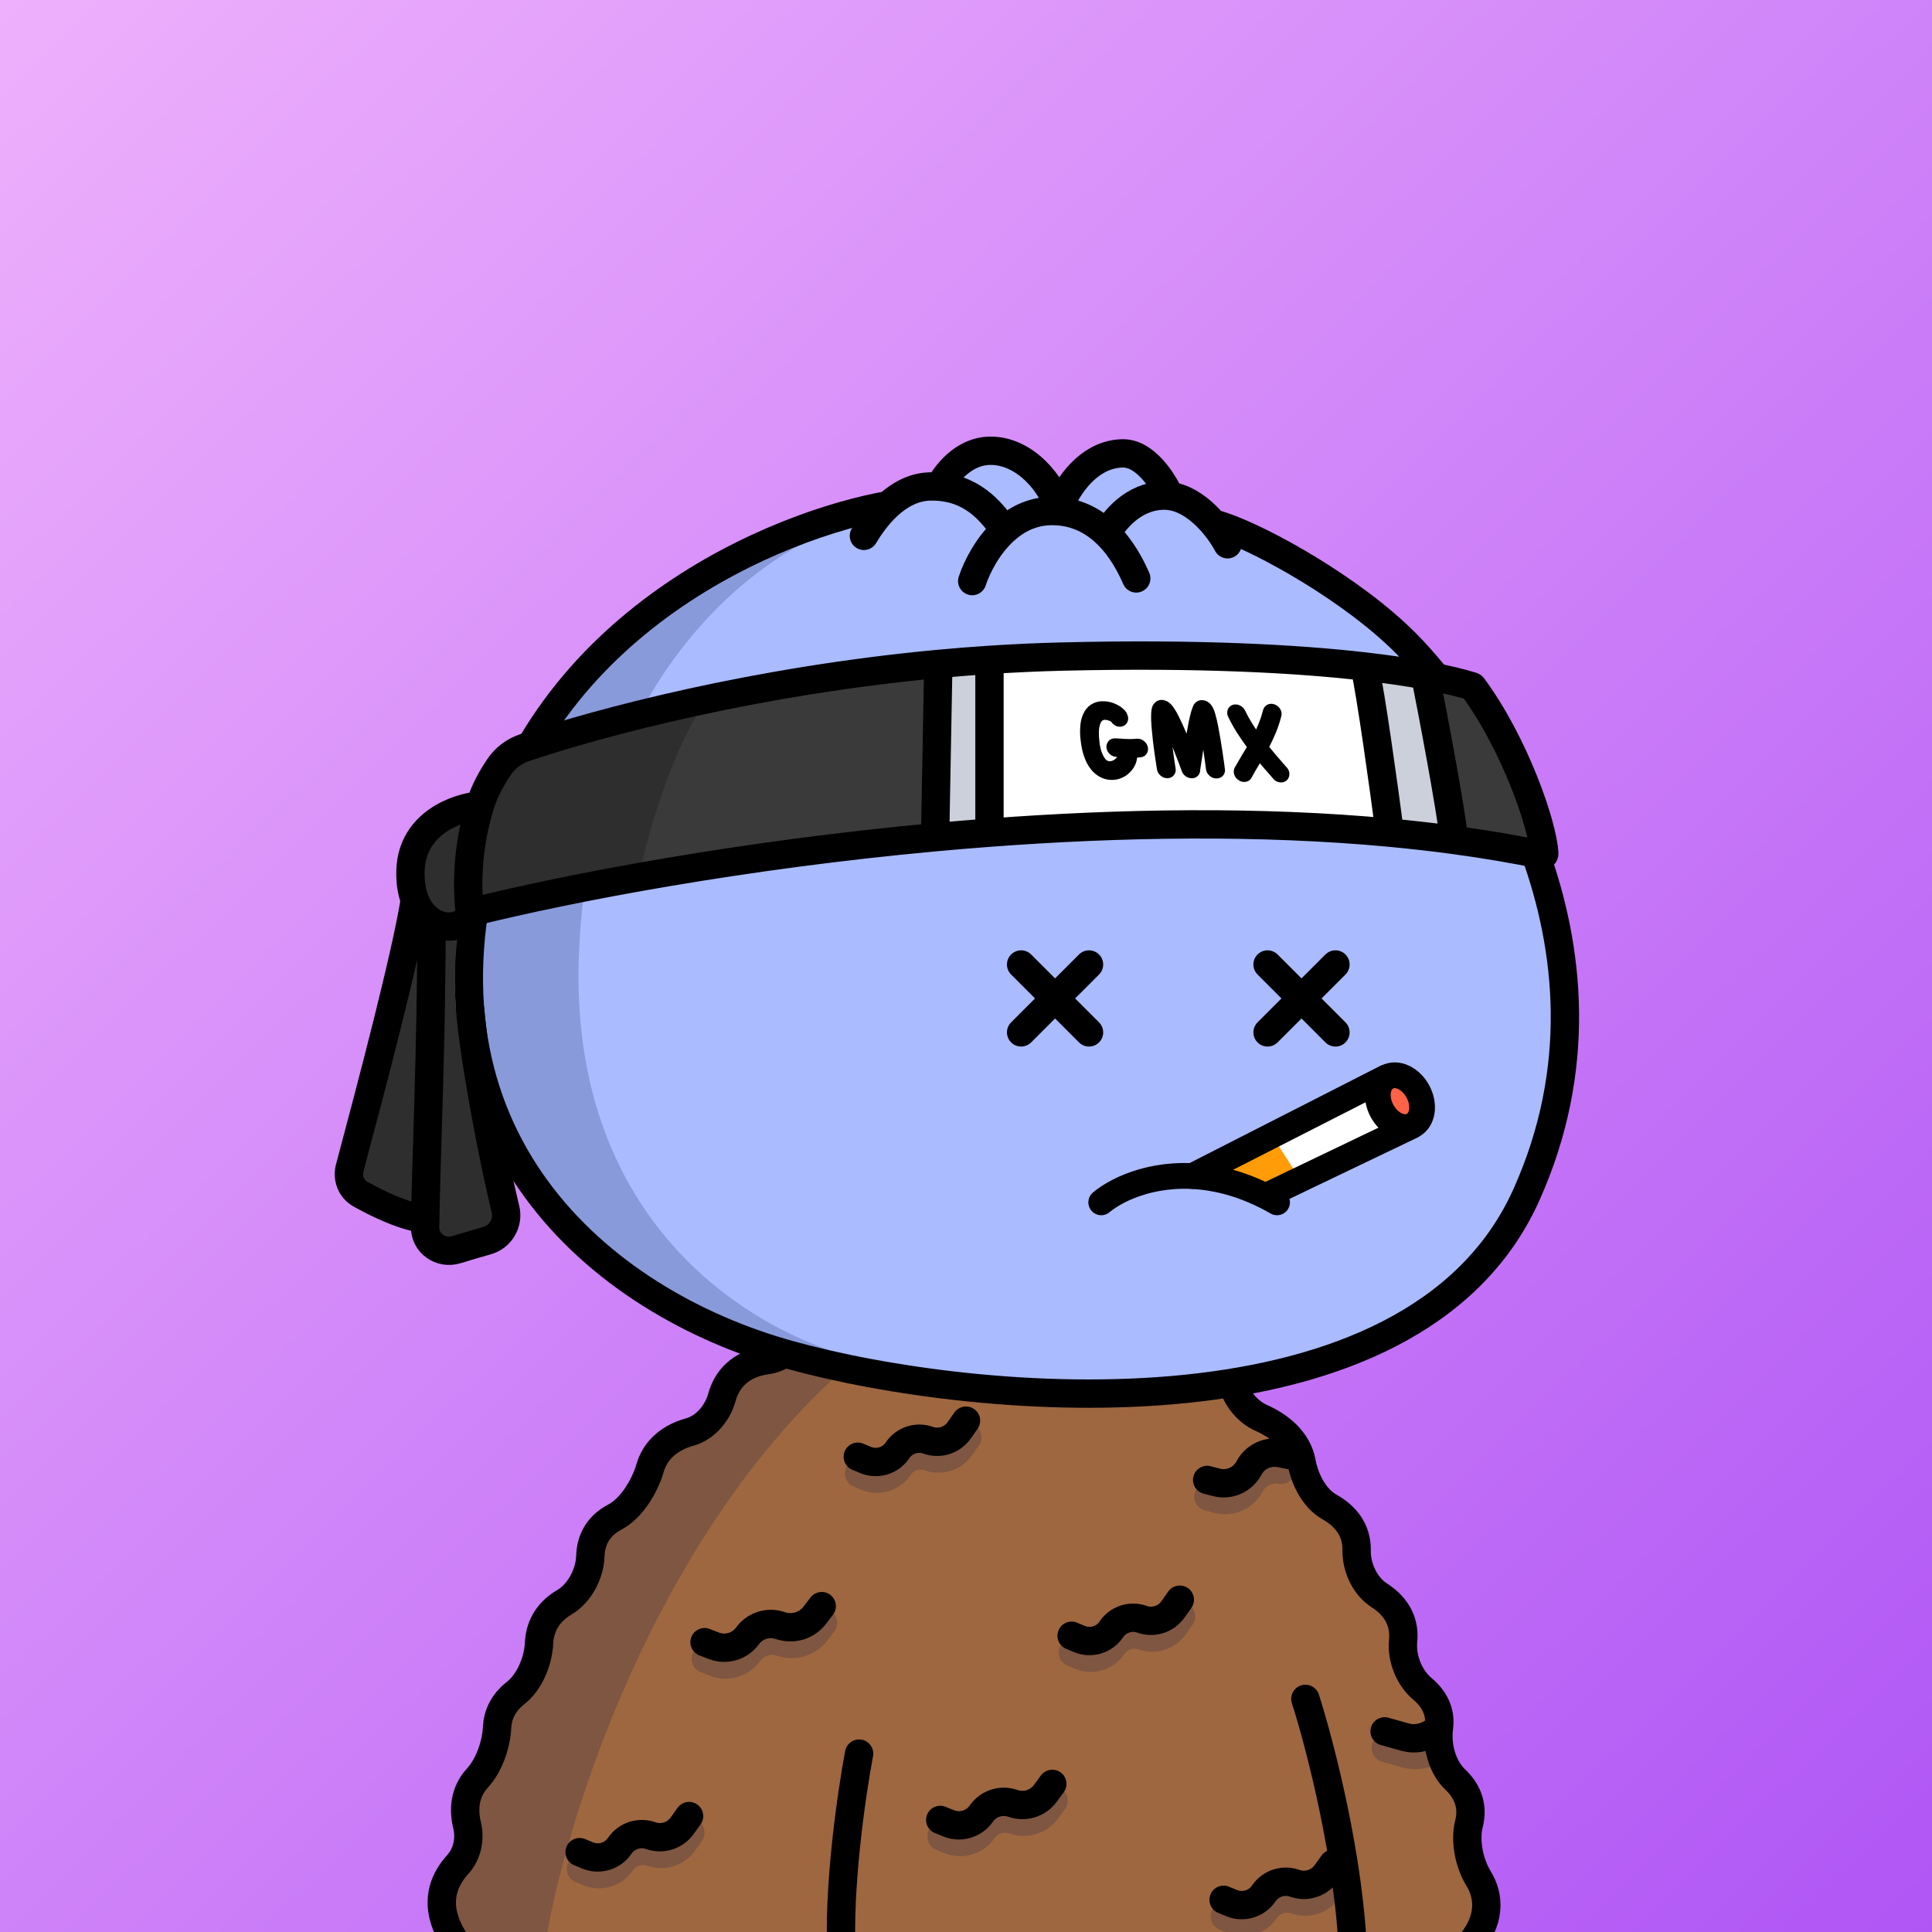<svg
      xmlns="http://www.w3.org/2000/svg"
      preserveAspectRatio="xMidYMin meet"
      fill="none"
      viewBox="0 0 1500 1500"
    >
      <rect x="0" y="0" width="1500" height="1500" fill="#333333" stroke="none"/>
      <g>
      <path fill="url(#prefix__paint0_linear_53_30461)" d="M0 0h1500v1500H0z"/><defs><linearGradient id="prefix__paint0_linear_53_30461" x1="0" y1="0" x2="1500" y2="1533.5" gradientUnits="userSpaceOnUse">
<stop stop-color="#EEB0FC"/>
<stop offset="1" stop-color="#AF55F5"/>
</linearGradient></defs>
      <g clip-path="url(#clip0_481_100)">
<path d="M342.5 1476.5L351.5 1506C616.5 1509.33 1147.2 1513 1150 1501C1153.5 1486 1153 1471.5 1152 1466C1151 1460.5 1145.5 1446 1142.5 1433C1139.5 1420 1143 1424.5 1142.5 1415.5C1142.1 1408.3 1139.33 1400.17 1138 1397C1134.83 1394 1128.1 1386.4 1126.5 1380C1124.5 1372 1120.5 1350.5 1118.5 1341C1116.5 1331.5 1118 1334 1115 1327C1112 1320 1109.5 1320 1104.5 1311C1100.5 1303.8 1093.17 1287.67 1090 1280.5C1090.17 1274.67 1089.6 1261.3 1086 1254.5C1081.5 1246 1075.5 1242 1070 1235C1064.5 1228 1063.5 1230.5 1060.5 1226.5C1057.5 1222.5 1055.5 1212 1051 1198.5C1046.5 1185 1047 1191 1042 1183.5C1037 1176 1030 1168.5 1027 1164.5C1024 1160.5 1019.5 1144.5 1016.5 1139.5C1013.5 1134.5 1010 1132 1001.5 1122C993 1112 992 1113.5 983.5 1107C975 1100.5 973.5 1101 971 1098.5C968.5 1096 964.5 1089 957.5 1076C950.5 1063 951 1063.5 945.5 1058.5C940 1053.5 934.5 1048.5 931 1046.5C927.5 1044.5 913.5 1044.5 906 1043C898.5 1041.5 881 1029.5 875.5 1025C871.1 1021.4 858 1009.83 852 1004.5L793 1011L747 995C727.667 1001 688.4 1013 686 1013H663.5L619 1035L588.5 1058.5L566 1078L525.5 1113L497 1159L459.5 1202.5L432 1248.5C426.667 1262.5 415.6 1291.4 414 1295C412.4 1298.6 396.667 1318.5 389 1328L363.5 1384L360 1437L342.5 1476.5Z" fill="#9E6740"/>
<path d="M739.5 1003.5C526 1118 437.449 1414.63 423.16 1511H344C340.715 1508.73 337.05 1471.27 389.87 1339.62C442.691 1207.98 534.203 1104.91 570.5 1074L652 1017.5L739.5 1003.5Z" fill="#001647" fill-opacity="0.2"/>
<path fill-rule="evenodd" clip-rule="evenodd" d="M757.356 1107.02C762.316 1110.53 763.491 1117.39 759.983 1122.35L754.598 1129.97C746.409 1141.54 731.551 1146.3 718.162 1141.64L717.86 1141.53C713.821 1140.12 709.341 1141.62 706.958 1145.17C698.593 1157.65 682.565 1162.45 668.717 1156.64L662.744 1154.13C657.143 1151.78 654.509 1145.33 656.861 1139.73C659.213 1134.13 665.661 1131.49 671.262 1133.85L677.235 1136.35C681.382 1138.1 686.181 1136.66 688.686 1132.92C696.643 1121.06 711.604 1116.06 725.094 1120.75L725.396 1120.86C729.527 1122.3 734.112 1120.83 736.638 1117.26L742.023 1109.65C745.532 1104.69 752.397 1103.51 757.356 1107.02ZM992.607 1152.04C987.721 1151.08 982.785 1153.45 980.464 1157.85C973.267 1171.51 957.617 1178.43 942.669 1174.55L935.47 1172.68C929.589 1171.16 926.059 1165.15 927.584 1159.27C929.11 1153.39 935.113 1149.86 940.994 1151.39L948.193 1153.26C953.258 1154.57 958.561 1152.23 961 1147.6C967.849 1134.6 982.415 1127.63 996.836 1130.45C1002.8 1131.62 1006.68 1137.4 1005.52 1143.36C1004.35 1149.32 998.569 1153.21 992.607 1152.04ZM923.356 1246.02C928.316 1249.53 929.491 1256.39 925.983 1261.35L920.598 1268.97C912.409 1280.54 897.551 1285.3 884.162 1280.64L883.861 1280.53C879.821 1279.13 875.341 1280.62 872.958 1284.17C864.593 1296.65 848.565 1301.45 834.717 1295.64L828.744 1293.13C823.143 1290.78 820.509 1284.33 822.861 1278.73C825.213 1273.13 831.661 1270.49 837.262 1272.85L843.235 1275.35C847.382 1277.1 852.181 1275.66 854.686 1271.92C862.642 1260.06 877.603 1255.06 891.094 1259.75L891.396 1259.86C895.527 1261.3 900.112 1259.83 902.638 1256.26L908.023 1248.65C911.532 1243.69 918.397 1242.51 923.356 1246.02ZM645.695 1251.27C650.516 1254.97 651.429 1261.87 647.733 1266.69L642.333 1273.74C633.367 1285.44 618.018 1290.23 603.988 1285.72L602.952 1285.39C598.276 1283.89 593.163 1285.56 590.276 1289.53C581.375 1301.78 565.34 1306.51 551.22 1301.03L544.027 1298.24C538.363 1296.05 535.551 1289.68 537.746 1284.01C539.942 1278.35 546.314 1275.54 551.979 1277.73L559.171 1280.52C563.982 1282.38 569.445 1280.78 572.477 1276.6C580.951 1264.94 595.958 1260.03 609.684 1264.45L610.719 1264.78C615.897 1266.44 621.563 1264.67 624.872 1260.36L630.272 1253.31C633.968 1248.49 640.873 1247.57 645.695 1251.27ZM1125.35 1345.81C1126.19 1347.5 1127 1355 1126.19 1361.35C1116.8 1371.81 1102.28 1376.03 1088.74 1372.23L1073.03 1367.82C1067.18 1366.18 1063.77 1360.11 1065.41 1354.26C1067.05 1348.41 1073.13 1345 1078.98 1346.64L1094.69 1351.05C1100.16 1352.59 1106.02 1350.88 1109.82 1346.66C1113.87 1342.13 1120.83 1341.76 1125.35 1345.81ZM824.505 1389.13C829.405 1392.72 830.466 1399.6 826.876 1404.5L821.48 1411.87C812.96 1423.49 797.896 1428.27 784.234 1423.68L783.618 1423.47C779.303 1422.02 774.549 1423.59 771.952 1427.33C763.355 1439.71 747.33 1444.48 733.365 1438.82L726.87 1436.18C721.24 1433.9 718.526 1427.48 720.809 1421.85C723.092 1416.22 729.506 1413.51 735.136 1415.79L741.631 1418.43C746.065 1420.23 751.153 1418.71 753.882 1414.78C762.062 1403 777.037 1398.05 790.628 1402.62L791.244 1402.82C795.826 1404.36 800.877 1402.76 803.734 1398.86L809.13 1391.5C812.721 1386.6 819.605 1385.54 824.505 1389.13ZM542.406 1414.06C547.346 1417.59 548.483 1424.46 544.947 1429.4L539.558 1436.93C531.259 1448.52 516.333 1453.29 502.853 1448.65L502.447 1448.51C498.315 1447.09 493.743 1448.61 491.289 1452.23C482.847 1464.67 466.821 1469.46 452.934 1463.7L446.787 1461.15C441.175 1458.82 438.514 1452.38 440.843 1446.77C443.172 1441.16 449.608 1438.5 455.219 1440.83L461.366 1443.38C465.609 1445.14 470.505 1443.68 473.085 1439.87C481.116 1428.04 496.081 1423.05 509.605 1427.71L510.011 1427.85C514.293 1429.32 519.034 1427.81 521.669 1424.13L527.059 1416.6C530.595 1411.66 537.467 1410.52 542.406 1414.06ZM1042.41 1451.06C1047.35 1454.59 1048.48 1461.46 1044.95 1466.4L1039.56 1473.93C1031.26 1485.52 1016.33 1490.29 1002.85 1485.65L1002.45 1485.51C998.315 1484.09 993.743 1485.61 991.289 1489.23C982.847 1501.67 966.821 1506.46 952.934 1500.7L946.787 1498.15C941.175 1495.82 938.514 1489.38 940.843 1483.77C943.172 1478.16 949.608 1475.5 955.219 1477.83L961.366 1480.38C965.609 1482.14 970.505 1480.68 973.085 1476.87C981.116 1465.04 996.081 1460.05 1009.6 1464.71L1010.01 1464.85C1014.29 1466.32 1019.03 1464.81 1021.67 1461.13L1027.06 1453.6C1030.6 1448.66 1037.47 1447.52 1042.41 1451.06Z" fill="#001647" fill-opacity="0.2"/>
<path d="M354.847 1509.61C346.122 1496.93 332.914 1472.31 355.528 1447.41C362.758 1439.45 365.228 1427.68 362.663 1417.23C359.783 1405.51 360.364 1391.68 370.623 1380.53C379.745 1370.62 385.291 1354.5 385.942 1341.04C386.384 1331.91 390.312 1322.29 400.414 1314.37C411.247 1305.87 417.887 1289.43 418.513 1275.68C419.033 1264.25 424.175 1252.25 438.04 1244.09C449.969 1237.07 457.932 1221.91 458.354 1208.08C458.699 1196.76 463.435 1185.18 477.362 1177.85C490.381 1171.01 500.652 1153.81 504.747 1139.68C508.168 1127.88 517.458 1116.84 535.681 1111.76C547.739 1108.4 557.129 1097.03 560.458 1084.97C564.144 1071.61 574.041 1058.89 595.703 1055.95C606.503 1054.48 616.08 1046.81 621.298 1037.24C629.611 1022 647.16 1008.54 679.538 1016.24C688.493 1018.36 698.06 1015.41 705.123 1009.5C720.965 996.263 748.114 986.273 781.576 1006.5C788.602 1010.74 797.368 1011.36 804.983 1008.29C828.181 998.941 862.348 995.487 881.83 1027.23C887.255 1036.06 897.252 1041.75 907.619 1041.54C927.722 1041.14 950.938 1048.02 957.195 1074.3C959.906 1085.68 968.831 1096.33 979.552 1101.03C993.337 1107.07 1007.52 1118.48 1010.54 1135.19C1012.94 1148.53 1020.5 1163.49 1032.33 1170.1C1044 1176.63 1053.58 1187.32 1053.28 1203.67C1053.04 1217.01 1059.76 1231.5 1070.99 1238.71C1082.21 1245.93 1091.05 1257.3 1089.38 1273.98C1088.04 1287.41 1094.11 1302.66 1104.47 1311.32C1112.94 1318.41 1118.97 1328.4 1117.21 1341.27C1115.3 1355.19 1119.62 1371.93 1129.82 1381.59C1138.57 1389.87 1144.26 1401.3 1140.52 1415.93C1137.12 1429.26 1140.71 1446.7 1147.93 1458.42C1156.32 1472.06 1158.19 1491.47 1139.21 1512M1013.5 1319C1024.83 1354.33 1048.1 1443.9 1050.5 1519.5M667 1361.5C661.166 1392.33 650.3 1467.1 653.5 1519.5M832 1269.99L837.973 1272.5C846.971 1276.27 857.384 1273.15 862.819 1265.05C867.989 1257.34 877.709 1254.09 886.474 1257.14L886.776 1257.25C895.536 1260.3 905.257 1257.18 910.615 1249.61L916 1242M666 1130.99L671.973 1133.5C680.971 1137.27 691.384 1134.15 696.819 1126.05C701.989 1118.34 711.709 1115.09 720.474 1118.14L720.776 1118.25C729.536 1121.3 739.257 1118.18 744.615 1110.61L750 1103M950 1474.99L956.147 1477.54C965.212 1481.3 975.673 1478.17 981.184 1470.05C986.427 1462.32 996.195 1459.07 1005.02 1462.11L1005.43 1462.25C1014.31 1465.3 1024.14 1462.16 1029.61 1454.53L1035 1447M730 1412.99L736.495 1415.62C745.695 1419.35 756.251 1416.21 761.914 1408.06C767.302 1400.3 777.167 1397.03 786.121 1400.04L786.736 1400.25C795.858 1403.32 805.916 1400.13 811.604 1392.36L817 1385M450 1437.99L456.147 1440.54C465.212 1444.3 475.673 1441.17 481.184 1433.05C486.427 1425.32 496.195 1422.07 505.023 1425.11L505.429 1425.25C514.31 1428.3 524.143 1425.16 529.611 1417.53L535 1410M547 1274.99L554.192 1277.78C563.658 1281.44 574.407 1278.28 580.374 1270.07C586.054 1262.25 596.114 1258.96 605.315 1261.92L606.35 1262.25C615.955 1265.34 626.462 1262.05 632.599 1254.05L638 1247M937.229 1149.03L944.428 1150.9C954.435 1153.5 964.911 1148.87 969.729 1139.72C974.314 1131.02 984.065 1126.35 993.719 1128.24L1008.17 1131.07M1075 1344.23L1090.71 1348.64C1100.22 1351.31 1110.41 1348.35 1117 1341" stroke="black" stroke-width="22" stroke-linecap="round"/>
</g>
<defs>
<clipPath id="clip0_481_100">
<rect width="1500" height="1500" fill="white"/>
</clipPath>
</defs>
      <g clip-path="url(#clip0_497_1194)">
<path d="M379.667 654.812C432.345 471.574 618.472 401.981 699.114 390.653C740.985 382.718 849.655 375.215 949.364 408.675C980 418.956 1049.88 457.388 1091.92 499.818C1144.47 552.856 1272.97 732.052 1185.05 927.725C1097.12 1123.4 758.414 1092.29 612.749 1051.82C464.472 1010.63 314.48 881.563 379.667 654.812Z" fill="#AABBFF"/>
<path d="M449.293 747.204C454.734 531.068 585.306 432.345 649.911 410C432.292 459.565 365.296 655.455 364 747.204C377.99 984.871 584.496 1053.43 681 1058C601.498 1044.46 443.853 963.339 449.293 747.204Z" fill="#001647" fill-opacity="0.2"/>
<path d="M379.667 654.812C432.345 471.574 618.472 401.981 699.114 390.653C740.985 382.718 849.655 375.215 949.364 408.675C980 418.956 1049.88 457.388 1091.92 499.818C1144.47 552.856 1272.97 732.052 1185.05 927.725C1097.12 1123.4 758.414 1092.29 612.749 1051.82C464.472 1010.63 314.48 881.563 379.667 654.812Z" stroke="black" stroke-width="22" stroke-linecap="round"/>
</g>
<defs>
    <clipPath id="prefix__clip0_299_662"><path fill="#fff" d="M0 0h1500v1500H0z"/></clipPath>
</defs>
      <g clip-path="url(#clip0_624_3324)">
<path d="M792.8 801.54L845.506 748.833" stroke="black" stroke-width="22" stroke-miterlimit="10" stroke-linecap="round"/>
<path d="M792.8 748.833L845.506 801.54" stroke="black" stroke-width="22" stroke-miterlimit="10" stroke-linecap="round"/>
<path d="M984.133 801.54L1036.84 748.833" stroke="black" stroke-width="22" stroke-miterlimit="10" stroke-linecap="round"/>
<path d="M984.133 748.833L1036.84 801.54" stroke="black" stroke-width="22" stroke-miterlimit="10" stroke-linecap="round"/>
<path d="M853.066 922.82C861.226 917.24 873.066 917.24 881.206 922.82L881.5 923.02C885.645 925.854 890.549 927.37 895.57 927.37C900.591 927.37 905.495 925.854 909.64 923.02V923.02C913.785 920.185 918.689 918.669 923.71 918.669C928.731 918.669 933.635 920.185 937.78 923.02L938.506 923.513C942.651 926.347 947.555 927.863 952.576 927.863C957.598 927.863 962.502 926.347 966.646 923.513L967.86 922.686C976.02 917.106 987.86 917.106 996 922.686" stroke="black" stroke-width="22" stroke-miterlimit="10" stroke-linecap="round"/>
</g>
<defs>
<clipPath id="clip0_624_3324">
<rect width="1500" height="1500" fill="white"/>
</clipPath>
</defs>
      <g clip-path="url(#clip0_845_2570)">
<ellipse cx="932" cy="915.5" rx="131" ry="69.5" fill="#AABBFF"/>
<path d="M1064.85 848.913L981.352 891.522L1001.85 918.58L1079.43 879.307L1064.85 848.913Z" fill="white"/>
<path d="M1094.79 877.072C1084.04 879.443 1070.41 855.937 1064.94 843.888L1080.91 840.718L1094.21 851.835C1098.88 859.26 1105.54 874.702 1094.79 877.072Z" fill="#FF6247"/>
<path d="M989.67 884.941L948.184 908.29L980.01 924.589L1009.27 915.418L989.67 884.941Z" fill="#FF9C07"/>
<path d="M855 933.5C868.287 922.368 899.473 908.037 940 914.627C941.978 914.948 943.978 915.32 946 915.744C957.536 918.164 969.764 922.298 982.5 928.667C983.662 929.249 984.829 929.849 986 930.468C987.824 931.432 989.657 932.442 991.5 933.5" stroke="black" stroke-width="20" stroke-linecap="round"/>
<path d="M926 913L1075.85 836.605M984.69 927.619L1096.13 874.209" stroke="black" stroke-width="20" stroke-linecap="round"/>
<ellipse cx="1086.92" cy="854.964" rx="15.836" ry="21.205" transform="rotate(-28.26 1086.92 854.964)" stroke="black" stroke-width="20"/>
</g>
<defs>
<clipPath id="clip0_845_2570">
<rect width="1500" height="1500" fill="white"/>
</clipPath>
</defs>
      <g clip-path="url(#clip0_1180_44959)">
<path d="M711.94 381.541L669.138 415.004L754.914 456.956C786.09 456.451 856.04 454.579 886.429 451.127C916.817 447.675 946.703 430.594 957.848 422.485L912.882 387.272L890.772 360.146L852.07 352.844L816.711 388.83L811.119 369.892L779.2 357.196L748.101 362.456L711.94 381.541Z" fill="#AABBFF"/>
<path d="M754.823 451.145C758.386 440.393 766.661 423.631 780.081 411.559M882.17 449.083C878.062 439.675 870.922 425.659 859.411 414.501M670.743 416.037C678.291 403.405 696.028 378.1 722.448 377.672C724.832 377.634 727.122 377.712 729.323 377.895M780.081 411.559C789.433 403.145 801.285 397.009 815.783 396.774C818.147 396.736 820.438 396.825 822.658 397.03M780.081 411.559C771.884 400.903 758.35 380.305 729.323 377.895M953.095 422.563C946.826 410.677 929.573 387.795 908.089 385.052M859.411 414.501C864.186 404.755 879.655 385.169 903.328 384.785C904.936 384.759 906.524 384.852 908.089 385.052M859.411 414.501C850.192 405.565 838.17 398.463 822.658 397.03M729.323 377.895C734.108 368.72 747.587 350.309 768.512 349.97C795.461 349.534 817.557 375.809 822.658 397.03M908.089 385.052C903.334 374.267 889.367 351.713 871.612 352C849.419 352.36 832.274 370.674 822.592 392.964" stroke="black" stroke-width="22" stroke-linecap="round"/>
<path d="M1147.72 536.257C1175.16 568.613 1193.59 631.056 1199.71 659.647C1199.86 660.321 1199.29 660.905 1198.6 660.815L1158.5 655.5L857.083 638.505C857.028 638.502 856.972 638.503 856.917 638.509L525 675L379.741 705.843C379.303 705.936 378.859 705.726 378.638 705.337C373.216 695.769 359.907 687.702 355 729C349 779.5 358.667 822.167 366 844.5L397.708 956.965C397.866 957.524 397.516 958.099 396.947 958.216L361.6 965.48C361.533 965.493 361.466 965.5 361.398 965.5H332.524C332.196 965.5 331.889 965.339 331.702 965.069L318.655 946.224C318.554 946.077 318.415 945.961 318.253 945.886L272.713 924.83C272.294 924.636 272.062 924.182 272.151 923.729L282 873.5L318.462 721.161C318.487 721.054 318.495 720.944 318.485 720.836L313.532 667.346C313.511 667.122 313.567 666.897 313.689 666.709L331.823 638.773C331.938 638.595 332.106 638.459 332.304 638.384L368.112 624.649C368.36 624.554 368.561 624.363 368.668 624.12L387.796 580.961C387.924 580.671 388.183 580.459 388.492 580.39L635 525.5L807.5 510.5H1025.9C1025.97 510.5 1026.03 510.507 1026.1 510.521L1147.17 535.93C1147.38 535.975 1147.58 536.088 1147.72 536.257Z" fill="#3A3A3A"/>
<path d="M548 544.5C520.8 582.5 501.334 653.667 495 684.5L364 706V662.5L380.5 607.5L399.5 580L495 556L548 544.5Z" fill="black" fill-opacity="0.2"/>
<path d="M327.5 708C328.3 709.6 348.5 716.333 358.5 719.5V634.5C358.5 630.167 357.6 621.5 354 621.5C349.5 621.5 335 634 331 638.5C327 643 314.5 670 313.5 672.5C312.5 675 326.5 706 327.5 708Z" fill="black" fill-opacity="0.2"/>
<path d="M288 848L317 724.5L340.5 719.5L358.5 724.5C359.5 734.5 361.5 755.3 361.5 758.5C361.5 762.5 365 796.5 368.5 820.5C372 844.5 373 848 374.5 858.5C376 869 378 877 379.5 895.5C381 914 386.5 921 386.5 926C386.5 931 390.5 949.5 392 953C393.5 956.5 390 964.5 386.5 968.5C383 972.5 370 971.5 355.5 968.5C341 965.5 337 962 329.5 953C322 944 324 944.5 319 944.5C314 944.5 292.5 941 285 941C279 941 274.167 919.667 272.5 909L288 848Z" fill="black" fill-opacity="0.2"/>
<path d="M768.5 518L772 651C844.8 639.4 1007.33 646.167 1078 651L1062 521.5C1023.17 516.5 934.8 506.9 892 508.5C849.2 510.1 791.833 515.5 768.5 518Z" fill="white"/>
<path d="M732.5 518L725.5 652.5L768 646.5V515.5L732.5 518Z" fill="#CCD0DA"/>
<path d="M1062 515.5L1077.5 646.5L1128 644L1106.5 522.5L1062 515.5Z" fill="#CCD0DA"/>
<path d="M888.024 575.221C886.498 573.977 884.549 573.388 882.538 573.536C880.423 573.758 878.31 573.853 876.199 573.796C874.371 573.768 872.544 573.639 870.614 573.508L869.843 573.446C869.302 573.412 868.762 573.353 868.222 573.345C867.398 573.307 866.575 573.269 865.648 573.255C864.721 573.241 863.766 573.379 862.91 573.748C862.055 574.116 861.274 574.689 860.671 575.367C860.043 576.044 859.592 576.877 859.321 577.763C859.05 578.649 858.959 579.588 859.075 580.455C859.277 582.416 860.203 584.21 861.626 585.452C863.048 586.822 864.916 587.613 866.795 587.641L867.387 587.65C867.098 588.078 866.757 588.48 866.365 588.856C865.71 589.558 864.956 590.08 864.074 590.474C863.218 590.868 862.288 591.057 861.515 591.071C860.821 591.01 860.129 590.796 859.516 590.456C858.903 590.116 858.395 589.625 857.967 589.008C856.957 587.62 856.13 586.107 855.536 584.547C854.472 581.631 853.823 578.62 853.561 575.463C852.852 569.578 853.048 565.105 854.201 562.096C854.741 560.476 855.528 559.496 856.461 559.103C857.005 558.908 857.547 558.84 858.113 558.874C858.756 558.909 859.424 559.021 860.014 559.182C860.604 559.344 861.193 559.556 861.756 559.794C862.037 559.925 862.319 560.057 862.6 560.213C863.28 561.241 864.167 562.144 865.161 562.846C866.41 563.73 867.87 564.209 869.364 564.232C870.265 564.271 871.272 564.083 872.127 563.714C872.983 563.346 873.764 562.773 874.367 562.07C874.996 561.342 875.447 560.484 875.693 559.572C875.938 558.66 875.979 557.669 875.813 556.725C875.622 555.731 875.302 554.759 874.826 553.837C874.151 552.504 873.19 551.32 872.122 550.413C870.827 549.224 869.374 548.21 867.892 547.476C864.547 545.569 860.725 544.519 856.94 544.462C855.525 544.364 854.107 544.47 852.738 544.754C851.446 545.015 850.178 545.428 848.933 545.994C847.558 546.634 846.284 547.48 845.161 548.506C844.012 549.531 843.041 550.712 842.196 552.072C840.399 555.148 839.292 558.488 838.904 562.017C838.398 566.562 838.457 571.14 839.111 575.626C840.21 584.671 842.78 591.882 846.797 597.029C848.716 599.55 851.08 601.62 853.89 603.163C856.521 604.602 859.47 605.409 862.404 605.53L862.893 605.537C862.893 605.537 862.945 605.538 862.971 605.538C865.623 605.578 868.206 605.083 870.642 604.077C873.156 603.047 875.393 601.53 877.251 599.625C879.055 597.847 880.477 595.783 881.49 593.484C882.237 591.791 882.676 590.018 882.832 588.214C882.96 588.216 883.089 588.218 883.244 588.195C884.017 588.156 884.791 588.066 885.462 587.974C886.416 587.912 887.373 587.622 888.205 587.151C889.036 586.68 889.741 586.004 890.269 585.199C890.796 584.393 891.144 583.508 891.287 582.544C891.43 581.605 891.367 580.663 891.098 579.743C890.636 577.905 889.528 576.286 888.05 575.247L888.024 575.221Z" fill="black"/>
<path d="M950.068 590.189C949.787 588.104 949.432 585.764 949.03 583.094C948.627 580.449 948.199 577.727 947.747 574.904L946.164 565.923C945.684 563.226 945.174 560.782 944.66 558.668C944.193 556.809 943.8 555.229 943.403 553.904C943.032 552.655 942.582 551.405 942.053 550.23C941.625 549.259 941.066 548.312 940.429 547.414C939.842 546.644 939.149 545.974 938.428 545.43C937.501 544.705 936.442 544.156 935.275 543.86C934.107 543.563 932.936 543.52 931.657 543.703C930.613 543.916 929.59 544.383 928.747 545.004C927.904 545.651 927.189 546.478 926.653 547.485C926.276 548.291 925.925 549.123 925.679 549.881C925.353 550.764 925.053 551.647 924.805 552.557L923.948 555.868C923.449 557.891 922.945 560.218 922.434 563.001C922.065 565.026 921.667 567.252 921.267 569.606C918.753 563.631 916.509 558.776 914.636 555.169C913.55 552.971 912.254 550.845 910.826 548.844C910.392 548.254 909.958 547.715 909.574 547.277C909.139 546.763 908.651 546.299 908.264 546.04C907.263 545.06 905.998 544.331 904.651 543.879C903.77 543.587 902.835 543.42 901.742 543.378C900.648 543.413 899.629 543.651 898.658 544.118C897.714 544.586 896.844 545.258 896.208 546.035C895.704 546.611 895.278 547.264 894.928 547.995C894.525 548.852 894.25 549.786 894.133 550.673C893.906 551.862 893.783 553.103 893.765 554.296C893.718 555.691 893.668 557.263 893.766 559.396C893.861 561.757 894.032 564.196 894.257 566.585C894.503 569.253 894.796 572.226 895.163 575.555C895.372 577.208 895.582 578.86 895.792 580.462L896.213 583.615C896.492 585.802 896.801 587.76 897.061 589.54L897.228 590.558C897.536 592.567 897.892 594.831 898.272 597.247C898.53 599.154 899.519 600.92 900.959 602.109C902.346 603.373 904.158 604.111 906.031 604.19L906.214 604.193L906.344 604.195C907.307 604.209 908.274 603.996 909.139 603.603C910.004 603.21 910.795 602.587 911.379 601.86C911.989 601.108 912.445 600.227 912.668 599.292C912.89 598.356 912.905 597.367 912.709 596.552C912.352 594.313 912.044 592.304 911.785 590.499L910.916 584.243C910.729 582.845 910.542 581.421 910.355 579.972L912.737 586.072C913.69 588.472 914.517 590.641 915.244 592.505C915.971 594.368 916.72 596.46 917.545 598.731C918.095 600.287 919.09 601.622 920.404 602.58C921.717 603.564 923.297 604.146 925.04 604.249C926.679 604.324 928.275 603.816 929.567 602.769C930.78 601.747 931.557 600.338 931.736 598.793L931.739 598.59C931.769 598.337 931.855 597.805 931.945 597.02C932.119 595.855 932.324 594.361 932.639 592.463C932.954 590.565 933.274 588.362 933.65 585.881C933.825 584.615 934.027 583.349 934.229 582.058C934.371 582.999 934.487 583.914 934.63 584.805L935.524 591.136C935.782 592.967 936.038 595.001 936.316 597.264C936.574 599.171 937.537 600.936 938.95 602.175C940.388 603.567 942.277 604.357 944.307 604.388C945.244 604.427 946.262 604.265 947.153 603.898C948.044 603.531 948.86 602.959 949.495 602.259C950.131 601.558 950.613 600.702 950.861 599.793C951.109 598.883 951.149 597.919 951.005 597.105C950.68 594.537 950.402 592.224 950.095 590.139L950.068 590.189Z" fill="black"/>
<path d="M999.115 595.984L998.531 595.314C996.093 592.508 993.705 589.779 991.395 587.076C989.363 584.707 987.384 582.34 985.405 579.921C987.108 576.644 988.736 573.188 990.263 569.603C992.086 565.26 993.601 560.735 994.754 556.255C995.027 555.319 995.119 554.354 995.004 553.387C994.89 552.42 994.568 551.5 994.088 550.731C993.158 549.04 991.653 547.721 989.855 547.008C988.983 546.614 988.055 546.447 987.074 546.407C986.092 546.392 985.133 546.606 984.223 546.999C983.364 547.393 982.606 547.966 982.001 548.668C981.396 549.37 980.944 550.227 980.698 551.138C979.873 554.404 978.842 557.666 977.58 560.823C976.882 562.591 976.131 564.384 975.223 566.352C973.933 564.477 972.696 562.553 971.537 560.63C969.797 557.783 968.163 554.786 966.71 551.765C965.884 549.974 964.459 548.53 962.688 547.715C960.97 546.851 958.983 546.694 957.089 547.25C956.18 547.541 955.319 548.061 954.637 548.737C953.955 549.413 953.452 550.244 953.154 551.154C952.856 552.064 952.738 553.028 952.827 553.995C952.915 554.962 953.186 555.881 953.613 556.649C955.693 560.949 958.032 565.177 960.632 569.231C962.98 572.849 965.458 576.469 968.015 579.964L966.927 581.853C966.37 582.81 965.812 583.793 965.152 584.773C964.091 586.561 963.03 588.4 961.942 590.264C960.88 592.128 959.793 593.967 958.653 595.906C958.201 596.763 957.954 597.674 957.889 598.613C957.822 599.578 957.937 600.52 958.26 601.363C958.853 603.201 960.121 604.796 961.683 605.709C962.91 606.591 964.35 607.07 965.77 607.092C965.874 607.093 965.977 607.095 966.08 607.097C967.191 607.113 968.281 606.825 969.271 606.281C970.339 605.687 971.18 604.785 971.712 603.751C972.695 601.937 973.705 600.123 974.739 598.334C975.8 596.546 976.834 594.783 977.894 593.046L978.159 592.618C979.479 594.188 980.825 595.758 982.145 597.277C984.076 599.492 986.032 601.706 987.886 603.818L988.494 604.589C989.23 605.515 990.2 606.267 991.304 606.766C992.33 607.239 993.412 607.484 994.574 607.502C996.073 607.499 997.579 606.988 998.886 605.992C999.593 605.367 1000.15 604.613 1000.52 603.755C1000.9 602.897 1001.09 601.985 1001.08 601.095C1001.11 599.139 1000.39 597.274 999.091 595.856L999.115 595.984Z" fill="black"/>
<path d="M372.645 625.358C376.358 613.236 382.367 603.057 387.593 595.322C392.323 588.32 399.306 583.162 407.312 580.461C466.016 560.662 586.261 528.756 728.5 515.478M372.645 625.358C365.916 647.324 361.321 675.669 364.611 707.417C364.674 708.02 365.237 708.434 365.826 708.287C443.658 688.859 576.941 663.697 726.025 650M372.645 625.358C355.313 626.809 320.264 638.806 318.731 675.182C318.333 684.636 319.653 692.458 322.085 698.758M364.728 710.495C359.341 720.082 345.978 722.313 335.023 715.33M322.085 698.758C314.93 743.039 288.715 842.381 271.537 906.718C269.425 914.628 272.598 923.02 279.732 927.037C292.431 934.187 310.269 942.779 325.023 945.59M322.085 698.758C325.086 706.531 329.779 711.986 335.023 715.33M365 783.5C367.577 817.854 381.52 893.776 392.447 938.795C395.018 949.386 388.618 960.291 378.124 963.233C370.441 965.388 362.211 967.823 354.416 970.219C342.304 973.942 329.906 965.369 330.048 952.699C330.598 903.832 335.023 815.058 335.023 715.33M1079 646.473C1074.5 612.131 1064.3 538.252 1059.5 517.473M1079 646.473C977.994 637.044 870.366 638.795 768.222 646.473M1079 646.473C1095.87 648.048 1112.56 649.934 1129 652.157M1059.5 517.473C1007.44 511.489 931.453 507.207 825.233 509.745C805.983 510.205 786.951 511.084 768.222 512.315M1059.5 517.473C1078.14 519.616 1093.71 521.977 1106.5 524.321M768.222 646.473C768.222 610.025 768.222 532.167 768.222 512.315M768.222 646.473C754.04 647.539 739.963 648.719 726.025 650M768.222 512.315C754.816 513.196 741.565 514.259 728.5 515.478M728.5 515.478L726.025 650M1106.5 524.321C1123.14 527.371 1135.07 530.392 1142.94 532.868C1143.14 532.931 1143.31 533.054 1143.44 533.223C1175.78 576.892 1198 640.859 1198.97 662.849C1199 663.486 1198.41 663.934 1197.79 663.805C1175.46 659.19 1152.48 655.331 1129 652.157M1106.5 524.321C1112.67 555.486 1125.8 624.683 1129 652.157" stroke="black" stroke-width="22" stroke-linecap="round"/>
</g>
<defs>
<clipPath id="clip0_1180_44959">
<rect width="1500" height="1500" fill="white"/>
</clipPath>
</defs>
      
    </g>
    </svg>